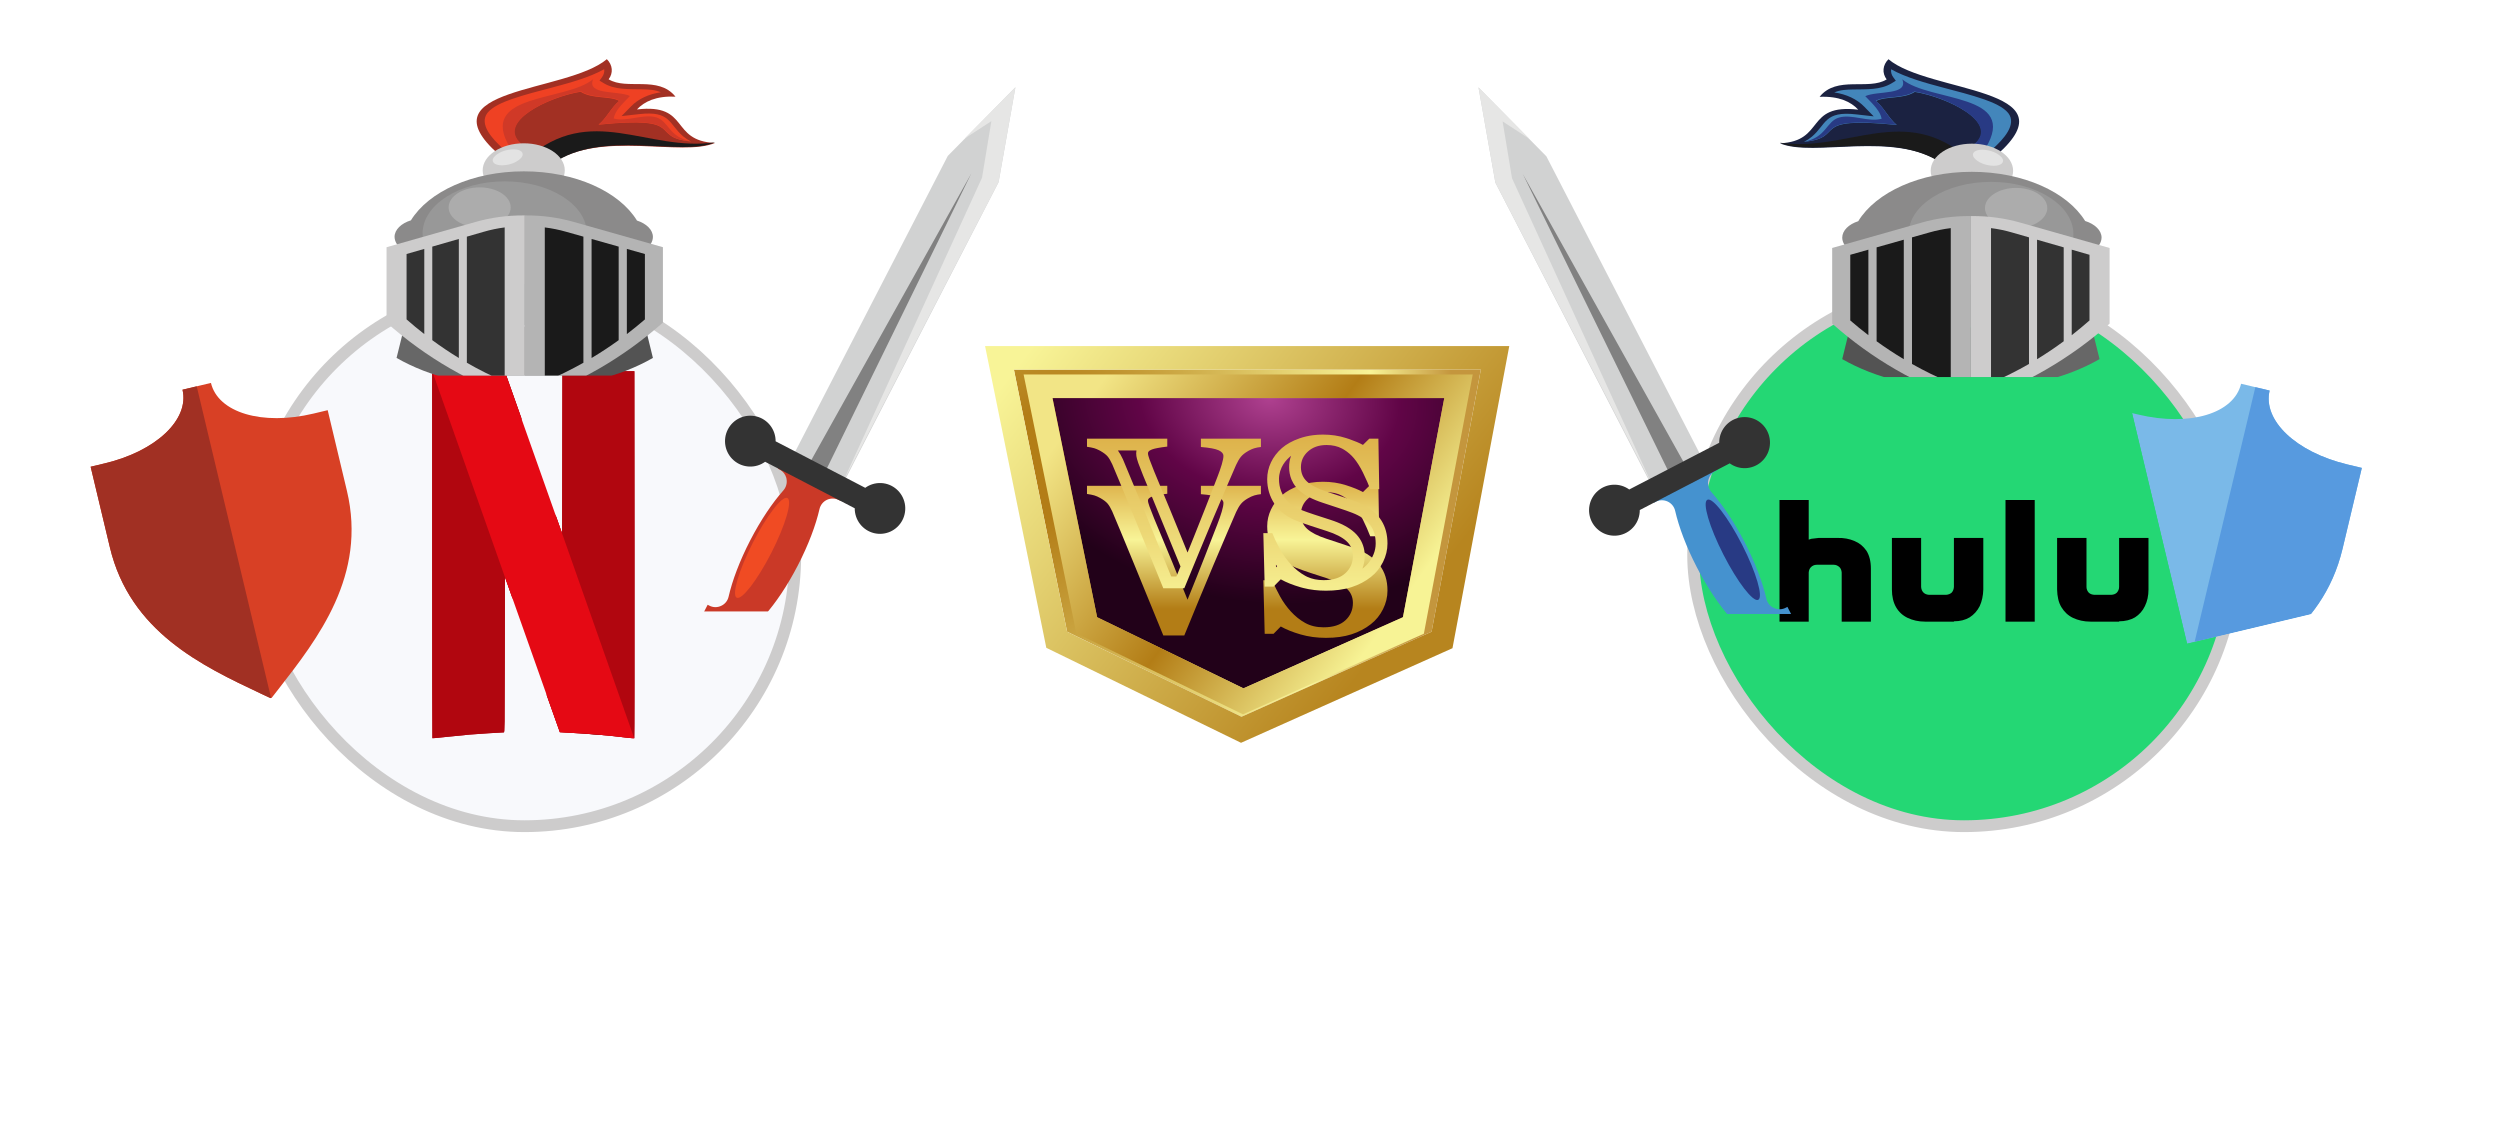 <svg width="212" height="97" viewBox="0 0 212 97" fill="none" xmlns="http://www.w3.org/2000/svg" xmlns:xlink="http://www.w3.org/1999/xlink">
	<desc>
			Created with Pixso.
	</desc>
	<defs>
		<clipPath id="clip108_5916">
			<rect id="nflx" rx="47" ry="47" width="45.934" height="45.934" transform="translate(21.502 24.128) rotate(-0)" fill="white" fill-opacity="0"/>
		</clipPath>
		<filter id="filter_108_5927_dd" x="3.686" y="28.472" width="30.129" height="34.757" filterUnits="userSpaceOnUse" color-interpolation-filters="sRGB">
			<feFlood flood-opacity="0" result="BackgroundImageFix"/>
			<feColorMatrix in="SourceAlpha" type="matrix" values="0 0 0 0 0 0 0 0 0 0 0 0 0 0 0 0 0 0 127 0" result="hardAlpha"/>
			<feOffset dx="0" dy="4"/>
			<feGaussianBlur stdDeviation="1.333"/>
			<feComposite in2="hardAlpha" operator="out" k2="-1" k3="1"/>
			<feColorMatrix type="matrix" values="0 0 0 0 0 0 0 0 0 0 0 0 0 0 0 0 0 0 0.25 0"/>
			<feBlend mode="normal" in2="BackgroundImageFix" result="effect_dropShadow_1"/>
			<feBlend mode="normal" in="SourceGraphic" in2="effect_dropShadow_1" result="shape"/>
		</filter>
		<filter id="filter_108_5928_dd" x="3.686" y="28.759" width="23.31" height="34.47" filterUnits="userSpaceOnUse" color-interpolation-filters="sRGB">
			<feFlood flood-opacity="0" result="BackgroundImageFix"/>
			<feColorMatrix in="SourceAlpha" type="matrix" values="0 0 0 0 0 0 0 0 0 0 0 0 0 0 0 0 0 0 127 0" result="hardAlpha"/>
			<feOffset dx="0" dy="4"/>
			<feGaussianBlur stdDeviation="1.333"/>
			<feComposite in2="hardAlpha" operator="out" k2="-1" k3="1"/>
			<feColorMatrix type="matrix" values="0 0 0 0 0 0 0 0 0 0 0 0 0 0 0 0 0 0 0.25 0"/>
			<feBlend mode="normal" in2="BackgroundImageFix" result="effect_dropShadow_1"/>
			<feBlend mode="normal" in="SourceGraphic" in2="effect_dropShadow_1" result="shape"/>
		</filter>
		<clipPath id="clip108_5926">
			<rect id="shield-antivirus-svgrepo-com 1" width="35.69" height="35.69" transform="matrix(-0.973 0.232 0.232 0.973 34.716 19.701)" fill="white" fill-opacity="0"/>
		</clipPath>
		<filter id="filter_108_5931_dd" x="22.779" y="-4.981" width="47.853" height="49.042" filterUnits="userSpaceOnUse" color-interpolation-filters="sRGB">
			<feFlood flood-opacity="0" result="BackgroundImageFix"/>
			<feColorMatrix in="SourceAlpha" type="matrix" values="0 0 0 0 0 0 0 0 0 0 0 0 0 0 0 0 0 0 127 0" result="hardAlpha"/>
			<feOffset dx="0" dy="4"/>
			<feGaussianBlur stdDeviation="3.333"/>
			<feComposite in2="hardAlpha" operator="out" k2="-1" k3="1"/>
			<feColorMatrix type="matrix" values="0 0 0 0 0 0 0 0 0 0 0 0 0 0 0 0 0 0 0.5 0"/>
			<feBlend mode="normal" in2="BackgroundImageFix" result="effect_dropShadow_1"/>
			<feBlend mode="normal" in="SourceGraphic" in2="effect_dropShadow_1" result="shape"/>
		</filter>
		<clipPath id="clip108_5929">
			<rect id="helmet_red" width="30.571" height="31.865" transform="translate(31.929 0)" fill="white" fill-opacity="0"/>
		</clipPath>
		<filter id="filter_108_5949_dd" x="49.443" y="-2.603" width="46.665" height="67.724" filterUnits="userSpaceOnUse" color-interpolation-filters="sRGB">
			<feFlood flood-opacity="0" result="BackgroundImageFix"/>
			<feColorMatrix in="SourceAlpha" type="matrix" values="0 0 0 0 0 0 0 0 0 0 0 0 0 0 0 0 0 0 127 0" result="hardAlpha"/>
			<feOffset dx="0" dy="4"/>
			<feGaussianBlur stdDeviation="3.333"/>
			<feComposite in2="hardAlpha" operator="out" k2="-1" k3="1"/>
			<feColorMatrix type="matrix" values="0 0 0 0 0 0 0 0 0 0 0 0 0 0 0 0 0 0 0.5 0"/>
			<feBlend mode="normal" in2="BackgroundImageFix" result="effect_dropShadow_1"/>
			<feBlend mode="normal" in="SourceGraphic" in2="effect_dropShadow_1" result="shape"/>
		</filter>
		<clipPath id="clip108_5947">
			<rect id="sword_red" width="28.884" height="51.868" transform="translate(59.613 0)" fill="white" fill-opacity="0"/>
		</clipPath>
		<filter id="filter_108_5956_dd" x="14.144" y="74.686" width="61.812" height="13.229" filterUnits="userSpaceOnUse" color-interpolation-filters="sRGB">
			<feFlood flood-opacity="0" result="BackgroundImageFix"/>
			<feColorMatrix in="SourceAlpha" type="matrix" values="0 0 0 0 0 0 0 0 0 0 0 0 0 0 0 0 0 0 127 0" result="hardAlpha"/>
			<feOffset dx="0" dy="2"/>
			<feGaussianBlur stdDeviation="0.667"/>
			<feComposite in2="hardAlpha" operator="out" k2="-1" k3="1"/>
			<feColorMatrix type="matrix" values="0 0 0 0 0 0 0 0 0 0 0 0 0 0 0 0 0 0 0.5 0"/>
			<feBlend mode="normal" in2="BackgroundImageFix" result="effect_dropShadow_1"/>
			<feBlend mode="normal" in="SourceGraphic" in2="effect_dropShadow_1" result="shape"/>
		</filter>
		<clipPath id="clip108_5958">
			<rect id="hulu" rx="47" ry="47" width="45.934" height="45.934" transform="translate(143.58 24.128)" fill="white" fill-opacity="0"/>
		</clipPath>
		<filter id="filter_108_5961_dd" x="174.072" y="28.543" width="30.213" height="34.859" filterUnits="userSpaceOnUse" color-interpolation-filters="sRGB">
			<feFlood flood-opacity="0" result="BackgroundImageFix"/>
			<feColorMatrix in="SourceAlpha" type="matrix" values="0 0 0 0 0 0 0 0 0 0 0 0 0 0 0 0 0 0 127 0" result="hardAlpha"/>
			<feOffset dx="-4" dy="4"/>
			<feGaussianBlur stdDeviation="1.333"/>
			<feComposite in2="hardAlpha" operator="out" k2="-1" k3="1"/>
			<feColorMatrix type="matrix" values="0 0 0 0 0 0 0 0 0 0 0 0 0 0 0 0 0 0 0.25 0"/>
			<feBlend mode="normal" in2="BackgroundImageFix" result="effect_dropShadow_1"/>
			<feBlend mode="normal" in="SourceGraphic" in2="effect_dropShadow_1" result="shape"/>
		</filter>
		<filter id="filter_108_5962_dd" x="180.917" y="28.832" width="23.368" height="34.57" filterUnits="userSpaceOnUse" color-interpolation-filters="sRGB">
			<feFlood flood-opacity="0" result="BackgroundImageFix"/>
			<feColorMatrix in="SourceAlpha" type="matrix" values="0 0 0 0 0 0 0 0 0 0 0 0 0 0 0 0 0 0 127 0" result="hardAlpha"/>
			<feOffset dx="-4" dy="4"/>
			<feGaussianBlur stdDeviation="1.333"/>
			<feComposite in2="hardAlpha" operator="out" k2="-1" k3="1"/>
			<feColorMatrix type="matrix" values="0 0 0 0 0 0 0 0 0 0 0 0 0 0 0 0 0 0 0.25 0"/>
			<feBlend mode="normal" in2="BackgroundImageFix" result="effect_dropShadow_1"/>
			<feBlend mode="normal" in="SourceGraphic" in2="effect_dropShadow_1" result="shape"/>
		</filter>
		<clipPath id="clip108_5960">
			<rect id="shield-antivirus-svgrepo-com 1" width="35.826" height="35.826" transform="translate(177.152 19.739) rotate(-13.417)" fill="white" fill-opacity="0"/>
		</clipPath>
		<filter id="filter_108_5965_dd" x="140.936" y="-4.977" width="47.959" height="49.153" filterUnits="userSpaceOnUse" color-interpolation-filters="sRGB">
			<feFlood flood-opacity="0" result="BackgroundImageFix"/>
			<feColorMatrix in="SourceAlpha" type="matrix" values="0 0 0 0 0 0 0 0 0 0 0 0 0 0 0 0 0 0 127 0" result="hardAlpha"/>
			<feOffset dx="0" dy="4"/>
			<feGaussianBlur stdDeviation="3.333"/>
			<feComposite in2="hardAlpha" operator="out" k2="-1" k3="1"/>
			<feColorMatrix type="matrix" values="0 0 0 0 0 0 0 0 0 0 0 0 0 0 0 0 0 0 0.5 0"/>
			<feBlend mode="normal" in2="BackgroundImageFix" result="effect_dropShadow_1"/>
			<feBlend mode="normal" in="SourceGraphic" in2="effect_dropShadow_1" result="shape"/>
		</filter>
		<clipPath id="clip108_5963">
			<rect id="helmet_red" width="30.687" height="31.986" transform="matrix(-1 0 0 1 179.748 0)" fill="white" fill-opacity="0"/>
		</clipPath>
		<filter id="filter_108_5983_dd" x="115.375" y="-2.59" width="46.766" height="67.906" filterUnits="userSpaceOnUse" color-interpolation-filters="sRGB">
			<feFlood flood-opacity="0" result="BackgroundImageFix"/>
			<feColorMatrix in="SourceAlpha" type="matrix" values="0 0 0 0 0 0 0 0 0 0 0 0 0 0 0 0 0 0 127 0" result="hardAlpha"/>
			<feOffset dx="0" dy="4"/>
			<feGaussianBlur stdDeviation="3.333"/>
			<feComposite in2="hardAlpha" operator="out" k2="-1" k3="1"/>
			<feColorMatrix type="matrix" values="0 0 0 0 0 0 0 0 0 0 0 0 0 0 0 0 0 0 0.5 0"/>
			<feBlend mode="normal" in2="BackgroundImageFix" result="effect_dropShadow_1"/>
			<feBlend mode="normal" in="SourceGraphic" in2="effect_dropShadow_1" result="shape"/>
		</filter>
		<clipPath id="clip108_5981">
			<rect id="sword_red" width="28.994" height="52.066" transform="matrix(-1 0 0 1 151.971 0)" fill="white" fill-opacity="0"/>
		</clipPath>
		<filter id="filter_108_5990_dd" x="155.104" y="74.698" width="28.02" height="13.228" filterUnits="userSpaceOnUse" color-interpolation-filters="sRGB">
			<feFlood flood-opacity="0" result="BackgroundImageFix"/>
			<feColorMatrix in="SourceAlpha" type="matrix" values="0 0 0 0 0 0 0 0 0 0 0 0 0 0 0 0 0 0 127 0" result="hardAlpha"/>
			<feOffset dx="0" dy="2"/>
			<feGaussianBlur stdDeviation="0.667"/>
			<feComposite in2="hardAlpha" operator="out" k2="-1" k3="1"/>
			<feColorMatrix type="matrix" values="0 0 0 0 0 0 0 0 0 0 0 0 0 0 0 0 0 0 0.5 0"/>
			<feBlend mode="normal" in2="BackgroundImageFix" result="effect_dropShadow_1"/>
			<feBlend mode="normal" in="SourceGraphic" in2="effect_dropShadow_1" result="shape"/>
		</filter>
		<filter id="filter_108_5992_dd" x="58.533" y="4.344" width="94.453" height="83.646" filterUnits="userSpaceOnUse" color-interpolation-filters="sRGB">
			<feFlood flood-opacity="0" result="BackgroundImageFix"/>
			<feColorMatrix in="SourceAlpha" type="matrix" values="0 0 0 0 0 0 0 0 0 0 0 0 0 0 0 0 0 0 127 0" result="hardAlpha"/>
			<feOffset dx="0" dy="0"/>
			<feGaussianBlur stdDeviation="8.333"/>
			<feComposite in2="hardAlpha" operator="out" k2="-1" k3="1"/>
			<feColorMatrix type="matrix" values="0 0 0 0 0.98 0 0 0 0 0.792 0 0 0 0 0.349 0 0 0 1 0"/>
			<feBlend mode="normal" in2="BackgroundImageFix" result="effect_dropShadow_1"/>
			<feBlend mode="normal" in="SourceGraphic" in2="effect_dropShadow_1" result="shape"/>
		</filter>
		<filter id="filter_108_5994_dd" x="90.177" y="36.853" width="29.481" height="19.237" filterUnits="userSpaceOnUse" color-interpolation-filters="sRGB">
			<feFlood flood-opacity="0" result="BackgroundImageFix"/>
			<feColorMatrix in="SourceAlpha" type="matrix" values="0 0 0 0 0 0 0 0 0 0 0 0 0 0 0 0 0 0 127 0" result="hardAlpha"/>
			<feOffset dx="0" dy="4"/>
			<feGaussianBlur stdDeviation="0.667"/>
			<feComposite in2="hardAlpha" operator="out" k2="-1" k3="1"/>
			<feColorMatrix type="matrix" values="0 0 0 0 0 0 0 0 0 0 0 0 0 0 0 0 0 0 0.5 0"/>
			<feBlend mode="normal" in2="BackgroundImageFix" result="effect_dropShadow_1"/>
			<feBlend mode="normal" in="SourceGraphic" in2="effect_dropShadow_1" result="shape"/>
		</filter>
		<radialGradient id="paint_radial_108_5924_0" cx="0" cy="0" r="1" gradientUnits="userSpaceOnUse" gradientTransform="translate(44.939 46.846) rotate(-19.1) scale(1.131 41.422)">
			<stop stop-color="#000000"/>
			<stop offset="1" stop-color="#000000" stop-opacity="0"/>
		</radialGradient>
		<radialGradient id="paint_radial_108_5992_0" cx="0" cy="0" r="1" gradientUnits="userSpaceOnUse" gradientTransform="translate(88.218 39.435) rotate(9.603) scale(34.571 46.504)">
			<stop offset="0.102" stop-color="#B37D16"/>
			<stop offset="0.807" stop-color="#F8F497"/>
			<stop offset="1" stop-color="#C4963D"/>
		</radialGradient>
		<linearGradient id="paint_linear_108_5992_1" x1="85.979" y1="31.344" x2="116.795" y2="55.273" gradientUnits="userSpaceOnUse">
			<stop stop-color="#F8F497"/>
			<stop offset="1" stop-color="#B7851F"/>
		</linearGradient>
		<radialGradient id="paint_radial_108_5993_0" cx="0" cy="0" r="1" gradientUnits="userSpaceOnUse" gradientTransform="translate(107.671 33.754) rotate(95.682) scale(17.387 23.469)">
			<stop stop-color="#AF4190"/>
			<stop offset="0.472" stop-color="#610547"/>
			<stop offset="1" stop-color="#220119"/>
		</radialGradient>
		<linearGradient id="paint_linear_108_5993_1" x1="92.435" y1="33.754" x2="118.086" y2="52.605" gradientUnits="userSpaceOnUse">
			<stop stop-color="#F2E586"/>
			<stop offset="0.547" stop-color="#B37D16"/>
			<stop offset="0.991" stop-color="#F7F395"/>
		</linearGradient>
		<linearGradient id="paint_linear_108_5994_0" x1="92.177" y1="51.744" x2="92.177" y2="36.853" gradientUnits="userSpaceOnUse">
			<stop offset="0.276" stop-color="#B37D16"/>
			<stop offset="0.67" stop-color="#F8F497"/>
			<stop offset="1" stop-color="#DDB149"/>
		</linearGradient>
		<linearGradient id="paint_linear_108_5994_1" x1="104.917" y1="36.853" x2="104.917" y2="51.314" gradientUnits="userSpaceOnUse">
			<stop stop-color="#DDB149"/>
			<stop offset="1" stop-color="#F8F497"/>
		</linearGradient>
	</defs>
	<rect id="nflx"  rx="47" ry="47" width="45.934" height="45.934" transform="translate(21.502 24.128) rotate(-0)" fill="#F8F9FC" fill-opacity="1"/>
	<g clip-path="url(#clip108_5916)">
		<path id="path4155" d="M47.691 31.475L47.678 38.359L47.666 45.243L47.101 43.645L47.101 43.641L46.367 58.967C47.088 60.999 47.474 62.085 47.478 62.09C47.482 62.094 47.892 62.118 48.388 62.143C49.887 62.217 51.748 62.376 53.161 62.553C53.489 62.593 53.768 62.614 53.788 62.598C53.809 62.581 53.813 55.574 53.809 47.022L53.796 31.475L47.691 31.475Z" fill="#B1060F" fill-opacity="1" fill-rule="nonzero"/>
		<path id="path4157" d="M36.648 31.454L36.648 47.018C36.648 55.578 36.656 62.59 36.668 62.602C36.68 62.614 37.209 62.561 37.848 62.491C38.487 62.422 39.368 62.331 39.807 62.294C40.479 62.237 42.495 62.11 42.725 62.106C42.794 62.106 42.798 61.758 42.806 55.513L42.819 48.919L43.306 50.296C43.38 50.509 43.405 50.575 43.478 50.784L44.212 35.462C44.056 35.024 44.138 35.253 43.962 34.753C43.364 33.061 42.856 31.631 42.835 31.565L42.794 31.45L36.648 31.45L36.648 31.454Z" fill="#B1060F" fill-opacity="1" fill-rule="nonzero"/>
		<path id="path5715" d="M47.691 31.475L47.678 38.359L47.666 45.243L47.101 43.645L47.101 43.641L46.367 58.967C47.088 60.999 47.474 62.085 47.478 62.09C47.482 62.094 47.892 62.118 48.388 62.143C49.887 62.217 51.748 62.376 53.161 62.553C53.489 62.593 53.768 62.614 53.788 62.598C53.809 62.581 53.813 55.574 53.809 47.022L53.796 31.475L47.691 31.475Z" fill="#B1060F" fill-opacity="1" fill-rule="nonzero"/>
		<path id="path5717" d="M36.648 31.454L36.648 47.018C36.648 55.578 36.656 62.59 36.668 62.602C36.68 62.614 37.209 62.561 37.848 62.491C38.487 62.422 39.368 62.331 39.807 62.294C40.479 62.237 42.495 62.11 42.725 62.106C42.794 62.106 42.798 61.758 42.806 55.513L42.819 48.919L43.306 50.296C43.38 50.509 43.405 50.575 43.478 50.784L44.212 35.462C44.056 35.024 44.138 35.253 43.962 34.753C43.364 33.061 42.856 31.631 42.835 31.565L42.794 31.45L36.648 31.45L36.648 31.454Z" fill="#B1060F" fill-opacity="1" fill-rule="nonzero"/>
		<path id="path5719" d="M36.648 31.454L36.648 40.191L42.802 56.517C42.802 56.144 42.802 55.939 42.806 55.513L42.819 48.919L43.306 50.296C46.011 57.967 47.466 62.081 47.474 62.09C47.478 62.094 47.888 62.118 48.383 62.143C49.883 62.217 51.744 62.376 53.157 62.553C53.485 62.593 53.764 62.614 53.784 62.598C53.797 62.585 53.805 59.151 53.805 54.304L47.683 36.691L47.679 38.359L47.666 45.243L47.101 43.645C46.548 42.084 46.179 41.039 43.954 34.753C43.355 33.061 42.847 31.631 42.827 31.565L42.786 31.45L36.648 31.45L36.648 31.454Z" fill="url(#paint_radial_108_5924_0)" fill-opacity="1" fill-rule="nonzero"/>
		<path id="path5721" d="M36.648 31.454L42.815 48.931L42.815 48.923L43.302 50.3C46.011 57.967 47.466 62.081 47.474 62.09C47.478 62.094 47.888 62.118 48.383 62.143C49.883 62.217 51.744 62.376 53.157 62.553C53.481 62.593 53.764 62.614 53.78 62.598L47.666 45.239L47.666 45.243L47.101 43.645C46.548 42.084 46.179 41.039 43.954 34.753C43.355 33.061 42.847 31.631 42.827 31.565L42.786 31.45L39.717 31.45L36.648 31.454Z" fill="#E50914" fill-opacity="1" fill-rule="nonzero"/>
	</g>
	<rect id="nflx" rx="47" ry="47" width="45.934" height="45.934" transform="translate(21.502 24.128) rotate(-0)" stroke="#CDCCCC" stroke-opacity="1" stroke-width="1"/>
	<rect id="shield-antivirus-svgrepo-com 1" width="35.69" height="35.69" transform="matrix(-0.973 0.232 0.232 0.973 34.716 19.701)" fill="#FFFFFF" fill-opacity="0"/>
	<g clip-path="url(#clip108_5926)">
		<g filter="url(#filter_108_5927_dd)">
			<path id="Vector" d="M22.995 55.229L23.606 54.447C26.959 50.145 31.129 44.792 29.418 37.619L27.788 30.784L26.582 31.072C22.227 32.111 18.49 30.993 17.888 28.472L15.476 29.047C16.077 31.568 13.247 34.253 8.893 35.291L7.686 35.579L9.317 42.414C11.028 49.587 17.166 52.481 22.098 54.806L22.995 55.229Z" fill="#D84025" fill-opacity="1" fill-rule="nonzero"/>
		</g>
		<g filter="url(#filter_108_5928_dd)">
			<path id="Vector" d="M8.892 35.291C13.247 34.253 16.077 31.568 15.476 29.047L16.682 28.759L22.996 55.227L22.995 55.229L22.097 54.806C17.166 52.48 11.028 49.587 9.317 42.414L7.686 35.579L8.892 35.291Z" fill="#A13023" fill-opacity="1" fill-rule="nonzero"/>
		</g>
	</g>
	<rect id="helmet_red" width="30.571" height="31.865" transform="translate(31.929 0)" fill="#FFFFFF" fill-opacity="0"/>
	<g clip-path="url(#clip108_5929)">
		<g filter="url(#filter_108_5931_dd)">
			<path id="Vector" d="M54.444 22.588C54.753 23.844 55.06 25.099 55.367 26.352C52.543 27.968 48.977 28.871 44.498 28.872L44.498 23.689L54.444 22.588Z" fill="#535353" fill-opacity="1" fill-rule="evenodd"/>
			<path id="Vector" d="M34.56 22.588C34.246 23.844 33.936 25.099 33.628 26.352C36.458 27.968 40.016 28.871 44.498 28.872L44.498 23.689L34.56 22.588Z" fill="#676767" fill-opacity="1" fill-rule="evenodd"/>
			<path id="Vector" d="M42.274 9.076C35.822 3.37 48.023 3.91 51.461 1.019C51.704 1.26 51.848 1.551 51.875 1.854C51.902 2.157 51.812 2.459 51.614 2.723C53.141 3.672 55.824 2.378 57.279 4.195C55.63 4.124 54.627 4.618 54.014 5.28C58.536 4.756 56.767 7.943 60.632 8.123C57.753 9.342 50.99 7.001 46.809 9.851C44.921 9.798 44.162 9.133 42.274 9.076Z" fill="#A23023" fill-opacity="1" fill-rule="evenodd"/>
			<path id="Vector" d="M60.63 8.07C57.78 9.33 51.066 6.93 46.916 9.851C46.143 9.818 45.383 9.684 44.667 9.455C50.096 4.661 54.913 8.917 60.632 8.07L60.63 8.07Z" fill="#1A1A1A" fill-opacity="1" fill-rule="evenodd"/>
			<path id="Vector" d="M42.651 8.591C43.396 8.649 44.127 8.783 44.823 8.989L44.872 9.001C44.629 8.73 44.39 8.458 44.155 8.187C42.02 6.37 46.514 4.221 49.239 3.781C50.221 4.415 51.733 4.115 52.508 4.56C51.84 5.1 51.426 6.033 50.756 6.573C58.407 5.798 54.922 7.641 58.594 7.998C58.347 7.873 58.122 7.725 57.926 7.557C56.696 6.512 56.879 5.371 54.198 5.677L52.706 5.846C52.97 5.573 53.236 5.301 53.504 5.03C54.108 4.399 55.017 3.968 56.041 3.826C55.801 3.722 55.536 3.652 55.262 3.621C55 3.591 54.736 3.575 54.471 3.573C53.278 3.552 52.141 3.622 51.192 3.052L50.84 2.837C50.909 2.742 50.981 2.649 51.044 2.556C51.203 2.347 51.27 2.107 51.235 1.868C50.006 2.562 48.305 3.029 46.848 3.416C45.694 3.721 44.483 4.026 43.389 4.406C42.616 4.677 41.749 5.054 41.339 5.57C40.596 6.531 41.745 7.78 42.651 8.591Z" fill="#EF4123" fill-opacity="1" fill-rule="evenodd"/>
			<path id="Vector" d="M43.726 8.717C44.114 8.793 44.496 8.884 44.872 8.989L44.921 9.001C44.678 8.728 44.44 8.455 44.206 8.182C42.078 6.354 46.556 4.191 49.272 3.747C50.25 4.386 51.757 4.083 52.529 4.532C51.864 5.075 51.451 6.014 50.783 6.558C58.408 5.778 54.935 7.632 58.594 7.991C56.689 7.618 56.724 6.271 55.641 5.947C54.559 5.623 53.13 6.369 52.039 6.045C52.154 5.42 52.67 4.912 53.422 4.137C52.378 3.663 49.746 4.087 50.293 2.717C47.951 4.659 40.406 3.855 43.269 8.55L43.726 8.717Z" fill="#D03927" fill-opacity="1" fill-rule="evenodd"/>
			<path id="Vector" d="M47.894 10.445C47.894 11.711 46.335 12.738 44.413 12.738C42.49 12.738 40.931 11.711 40.931 10.445C40.931 9.179 42.49 8.152 44.413 8.152C46.335 8.152 47.894 9.179 47.894 10.445Z" fill="#CDCCCC" fill-opacity="1" fill-rule="evenodd"/>
			<path id="Vector" d="M44.428 10.53C48.793 10.53 52.523 12.261 54.014 14.702C54.816 14.959 55.367 15.489 55.367 16.095C55.363 16.297 55.302 16.496 55.188 16.679C55.075 16.861 54.911 17.024 54.707 17.157C54.633 20.727 50.059 23.607 44.428 23.607C38.796 23.607 34.239 20.733 34.153 17.172C33.94 17.039 33.768 16.874 33.648 16.687C33.528 16.5 33.463 16.296 33.458 16.089C33.458 15.477 34.028 14.936 34.847 14.683C36.346 12.248 40.069 10.53 44.428 10.53Z" fill="#8B8A8A" fill-opacity="1" fill-rule="evenodd"/>
			<path id="Vector" d="M42.799 20.211C46.637 20.211 49.763 18.231 49.763 15.795C49.763 13.359 46.631 11.379 42.799 11.379C38.967 11.379 35.836 13.359 35.836 15.795C35.836 18.231 38.959 20.211 42.799 20.211Z" fill="#989898" fill-opacity="1" fill-rule="evenodd"/>
			<path id="Vector" d="M40.676 15.285C42.127 15.285 43.308 14.522 43.308 13.587C43.308 12.652 42.127 11.889 40.676 11.889C39.225 11.889 38.044 12.651 38.044 13.587C38.044 14.523 39.237 15.285 40.676 15.285Z" fill="#ACACAC" fill-opacity="1" fill-rule="evenodd"/>
			<path id="Vector" d="M44.498 14.267L44.398 14.267C43.01 14.261 41.631 14.449 40.331 14.82L32.779 16.965L32.779 23.355C36.083 26.279 39.937 28.57 44.498 30.061L44.498 14.267Z" fill="#CDCCCC" fill-opacity="1" fill-rule="evenodd"/>
			<path id="Vector" d="M42.799 15.285C42.197 15.362 41.607 15.484 41.036 15.651L39.589 16.068L39.589 26.762C40.61 27.351 41.682 27.886 42.797 28.363L42.797 15.285L42.799 15.285ZM38.909 16.264L36.657 16.913L36.657 24.846C37.369 25.37 38.119 25.877 38.909 26.359L38.909 16.264ZM35.979 17.107L34.477 17.539L34.477 23.086C34.958 23.51 35.459 23.924 35.979 24.331L35.979 17.107Z" fill="#333333" fill-opacity="1" fill-rule="evenodd"/>
			<path id="Vector" d="M44.498 14.267L44.597 14.267C45.982 14.262 47.357 14.45 48.654 14.82L56.216 16.963L56.216 23.353C52.91 26.279 49.057 28.57 44.498 30.061L44.498 14.267Z" fill="#B4B4B4" fill-opacity="1" fill-rule="evenodd"/>
			<path id="Vector" d="M46.196 15.285C46.81 15.362 47.413 15.484 47.995 15.651L49.473 16.068L49.473 26.762C48.429 27.351 47.335 27.886 46.198 28.363L46.198 15.285L46.196 15.285ZM50.166 16.264L52.463 16.913L52.463 24.846C51.738 25.37 50.973 25.877 50.166 26.359L50.166 16.264ZM53.157 17.107L54.688 17.539L54.688 23.086C54.198 23.51 53.688 23.924 53.157 24.331L53.157 17.107Z" fill="#1A1A1A" fill-opacity="1" fill-rule="evenodd"/>
			<path id="Vector" d="M43.534 8.662C44.186 8.662 44.498 8.967 44.233 9.341C44.065 9.541 43.824 9.709 43.533 9.828C43.242 9.946 42.911 10.013 42.572 10.02C41.922 10.02 41.609 9.717 41.874 9.341C42.043 9.141 42.283 8.974 42.574 8.855C42.864 8.736 43.195 8.67 43.534 8.662Z" fill="#E3E3E3" fill-opacity="1" fill-rule="evenodd"/>
		</g>
	</g>
	<rect id="sword_red" width="28.884" height="51.868" transform="translate(59.613 0)" fill="#FFFFFF" fill-opacity="0"/>
	<g clip-path="url(#clip108_5947)">
		<g filter="url(#filter_108_5949_dd)">
			<path id="Vector" d="M60.009 47.284L60.145 47.354C60.299 47.437 60.471 47.482 60.646 47.486C60.821 47.489 60.994 47.452 61.152 47.376C61.312 47.305 61.452 47.197 61.562 47.061C61.673 46.925 61.749 46.765 61.786 46.594C62.099 45.228 62.724 43.559 63.614 41.834C64.503 40.11 65.502 38.635 66.428 37.589C66.544 37.458 66.628 37.303 66.675 37.135C66.722 36.967 66.73 36.791 66.698 36.619C66.666 36.448 66.596 36.286 66.492 36.146C66.388 36.006 66.253 35.892 66.098 35.811L65.96 35.741L66.526 34.647L69.184 36.016L71.841 37.384L71.275 38.478L71.139 38.408C70.984 38.326 70.811 38.282 70.636 38.278C70.46 38.274 70.286 38.31 70.126 38.384C69.967 38.458 69.827 38.568 69.717 38.705C69.607 38.842 69.53 39.002 69.492 39.174C69.179 40.538 68.554 42.209 67.664 43.932C66.775 45.655 65.776 47.132 64.85 48.178C64.734 48.308 64.65 48.463 64.603 48.632C64.556 48.8 64.548 48.976 64.58 49.148C64.612 49.319 64.683 49.481 64.787 49.622C64.891 49.762 65.025 49.876 65.18 49.956L65.318 50.027L64.752 51.121L62.094 49.753L59.443 48.379L60.009 47.284Z" fill="#CA3927" fill-opacity="1" fill-rule="evenodd"/>
			<path id="Vector" d="M66.774 38.234C67.212 38.463 66.603 40.541 65.412 42.874C64.221 45.206 62.9 46.913 62.469 46.685C62.039 46.456 62.64 44.377 63.831 42.045C65.022 39.713 66.335 38.005 66.774 38.234Z" fill="#F04B23" fill-opacity="1" fill-rule="evenodd"/>
			<path id="Vector" d="M86.108 3.397L84.683 11.445L71.397 37.194L67.086 34.97L80.373 9.221L86.108 3.397Z" fill="#D1D2D2" fill-opacity="1" fill-rule="evenodd"/>
			<path id="Vector" d="M81.808 7.744L84.07 6.271L83.275 11.073L71.332 37.194L84.677 11.445L86.108 3.397L81.808 7.744Z" fill="#E6E6E5" fill-opacity="1" fill-rule="evenodd"/>
			<path id="Vector" d="M82.371 10.7L76.093 23.522L69.814 36.345L69.128 35.996L68.445 35.648L75.408 23.174L82.371 10.7Z" fill="#818181" fill-opacity="1" fill-rule="evenodd"/>
			<path id="Vector" d="M65.773 33.423L73.372 37.367C73.763 37.084 74.237 36.942 74.718 36.963C75.199 36.984 75.659 37.168 76.023 37.484C76.388 37.8 76.636 38.231 76.728 38.706C76.819 39.182 76.749 39.674 76.528 40.104C76.307 40.535 75.948 40.877 75.51 41.078C75.072 41.278 74.579 41.324 74.112 41.208C73.644 41.092 73.229 40.821 72.933 40.439C72.638 40.057 72.478 39.586 72.481 39.102L64.882 35.159C64.49 35.442 64.016 35.585 63.534 35.564C63.052 35.543 62.591 35.359 62.226 35.042C61.861 34.726 61.612 34.295 61.52 33.819C61.429 33.342 61.499 32.849 61.721 32.418C61.942 31.987 62.301 31.644 62.74 31.443C63.179 31.243 63.673 31.197 64.141 31.313C64.609 31.429 65.025 31.701 65.321 32.084C65.617 32.466 65.776 32.938 65.773 33.423Z" fill="#333333" fill-opacity="1" fill-rule="evenodd"/>
		</g>
	</g>
	<g filter="url(#filter_108_5956_dd)">
		<path id="Netflix Inc." d="M22.372 75.058L23.272 75.058L23.272 83.806L22.276 83.806L17.056 76.366L17.056 83.806L16.144 83.806L16.144 75.058L17.212 75.058L22.372 82.414L22.372 75.058ZM30.746 81.094L25.922 81.094C25.954 81.678 26.174 82.162 26.582 82.546C26.982 82.938 27.474 83.134 28.058 83.134C28.514 83.134 28.902 83.026 29.222 82.81C29.542 82.586 29.77 82.27 29.906 81.862L30.674 82.102C30.506 82.662 30.182 83.106 29.702 83.434C29.206 83.754 28.662 83.914 28.07 83.914C27.51 83.914 26.994 83.774 26.522 83.494C26.05 83.214 25.69 82.838 25.442 82.366C25.178 81.902 25.046 81.386 25.046 80.818C25.046 80.274 25.17 79.77 25.418 79.306C25.65 78.834 25.998 78.454 26.462 78.166C26.91 77.878 27.406 77.734 27.95 77.734C28.55 77.734 29.062 77.87 29.486 78.142C29.918 78.406 30.238 78.77 30.446 79.234C30.654 79.674 30.758 80.198 30.758 80.806C30.758 80.91 30.754 81.006 30.746 81.094ZM25.934 80.35L29.882 80.35C29.826 79.806 29.626 79.358 29.282 79.006C28.946 78.67 28.502 78.502 27.95 78.502C27.446 78.502 27.002 78.682 26.618 79.042C26.234 79.418 26.006 79.854 25.934 80.35ZM34.117 83.854C32.989 83.854 32.425 83.322 32.425 82.258L32.425 78.61L31.321 78.61L31.321 77.842L32.425 77.842L32.425 76.126L33.289 76.126L33.289 77.842L34.801 77.842L34.801 78.61L33.289 78.61L33.289 82.246C33.289 82.806 33.613 83.086 34.261 83.086C34.413 83.086 34.593 83.07 34.801 83.038L34.801 83.758C34.593 83.822 34.365 83.854 34.117 83.854ZM36.715 78.598L35.563 78.598L35.563 77.842L36.715 77.842L36.715 76.738C36.715 76.082 36.879 75.57 37.207 75.202C37.543 74.858 37.987 74.686 38.539 74.686C38.771 74.686 38.987 74.722 39.187 74.794L39.187 75.526C39.043 75.478 38.839 75.454 38.575 75.454C38.327 75.454 38.107 75.534 37.915 75.694C37.691 75.894 37.579 76.234 37.579 76.714L37.579 77.842L40.327 77.842L40.327 74.698L41.203 74.698L41.203 83.806L40.327 83.806L40.327 78.598L37.579 78.598L37.579 83.806L36.715 83.806L36.715 78.598ZM43.15 76.174C43.022 76.03 42.958 75.874 42.958 75.706C42.958 75.538 43.022 75.382 43.15 75.238C43.278 75.11 43.434 75.046 43.617 75.046C43.794 75.046 43.946 75.11 44.074 75.238C44.202 75.366 44.266 75.522 44.266 75.706C44.266 75.89 44.202 76.046 44.074 76.174C43.946 76.302 43.794 76.366 43.617 76.366C43.434 76.366 43.278 76.302 43.15 76.174ZM43.173 83.806L43.173 77.842L44.05 77.842L44.05 83.806L43.173 83.806ZM49.957 83.806L48.109 81.382L46.261 83.806L45.241 83.806L47.605 80.77L45.337 77.842L46.357 77.842L48.121 80.158L49.885 77.842L50.893 77.842L48.637 80.758L50.989 83.806L49.957 83.806ZM55.519 83.806L55.519 75.058L56.443 75.058L56.443 83.806L55.519 83.806ZM63.814 83.806L62.938 83.806L62.938 80.338C62.938 79.786 62.798 79.346 62.518 79.018C62.238 78.69 61.83 78.526 61.294 78.526C60.774 78.526 60.346 78.706 60.01 79.066C59.682 79.434 59.518 79.882 59.518 80.41L59.518 83.806L58.642 83.806L58.642 77.842L59.494 77.842L59.494 78.934C59.974 78.134 60.662 77.734 61.558 77.734C62.262 77.734 62.818 77.95 63.226 78.382C63.618 78.838 63.814 79.418 63.814 80.122L63.814 83.806ZM66.165 80.794C66.165 81.69 66.501 82.358 67.173 82.798C67.501 83.022 67.885 83.134 68.325 83.134C68.805 83.134 69.213 83.01 69.549 82.762C69.669 82.674 69.793 82.554 69.921 82.402C70.097 82.17 70.229 81.938 70.317 81.706L71.121 81.97C70.985 82.45 70.681 82.882 70.209 83.266C69.697 83.698 69.065 83.914 68.313 83.914C67.457 83.93 66.733 83.642 66.141 83.05C65.557 82.458 65.269 81.722 65.277 80.842C65.277 80.266 65.417 79.734 65.697 79.246C65.977 78.766 66.349 78.394 66.813 78.13C67.277 77.866 67.789 77.734 68.349 77.734C69.021 77.734 69.613 77.918 70.125 78.286C70.645 78.678 70.965 79.13 71.085 79.642L70.293 79.906C70.205 79.586 69.989 79.274 69.645 78.97C69.309 78.666 68.869 78.514 68.325 78.514C67.701 78.514 67.185 78.734 66.777 79.174C66.369 79.622 66.165 80.162 66.165 80.794ZM72.588 83.674C72.428 83.498 72.348 83.306 72.348 83.098C72.348 82.882 72.428 82.694 72.588 82.534C72.74 82.382 72.928 82.306 73.152 82.306C73.376 82.306 73.564 82.382 73.716 82.534C73.876 82.694 73.956 82.882 73.956 83.098C73.956 83.306 73.876 83.498 73.716 83.674C73.564 83.826 73.376 83.902 73.152 83.902C72.928 83.902 72.74 83.826 72.588 83.674Z" fill="#FFFFFF" fill-opacity="1" fill-rule="evenodd"/>
	</g>
	<rect id="hulu" rx="47" ry="47" width="45.934" height="45.934" transform="translate(143.58 24.128)" fill="#24D774" fill-opacity="1"/>
	<g clip-path="url(#clip108_5958)">
		<path id="Vector" d="M182.191 45.617L179.7 45.617L179.7 49.775C179.7 49.962 179.627 50.122 179.512 50.253C179.396 50.369 179.236 50.427 179.049 50.441L177.6 50.441C177.397 50.426 177.238 50.368 177.122 50.253C177.006 50.123 176.934 49.963 176.934 49.775L176.934 45.617L174.442 45.617L174.442 49.992C174.457 50.572 174.558 51.078 174.804 51.483C175.05 51.889 175.369 52.194 175.789 52.396C176.224 52.599 176.716 52.715 177.281 52.715L179.7 52.715L179.7 52.687C180.222 52.687 180.671 52.57 181.048 52.353C181.409 52.121 181.699 51.803 181.888 51.397C182.09 50.991 182.192 50.513 182.192 49.992L182.191 45.617ZM157.261 45.878C156.827 45.69 156.349 45.603 155.827 45.617L154.219 45.617L153.597 45.69C153.452 45.733 153.379 45.762 153.379 45.762L153.379 42.402L150.902 42.402L150.902 52.716L153.379 52.716L153.379 48.544C153.394 48.37 153.452 48.196 153.582 48.08C153.713 47.964 153.857 47.892 154.06 47.892L155.509 47.892C155.683 47.892 155.842 47.965 155.972 48.08C156.103 48.196 156.16 48.37 156.175 48.544L156.175 52.716L158.652 52.716L158.652 48.225C158.652 47.602 158.522 47.095 158.275 46.704C158.015 46.327 157.682 46.052 157.261 45.878ZM165.692 49.775C165.678 49.963 165.62 50.122 165.504 50.253C165.374 50.369 165.214 50.427 165.026 50.441L163.577 50.441C163.389 50.426 163.23 50.368 163.114 50.253C162.983 50.123 162.926 49.963 162.911 49.775L162.911 45.617L160.434 45.617L160.434 49.992C160.434 50.572 160.55 51.078 160.781 51.483C161.013 51.889 161.346 52.194 161.767 52.396C162.201 52.599 162.679 52.715 163.259 52.715L165.692 52.715L165.692 52.687C166.214 52.687 166.663 52.57 167.025 52.353C167.387 52.121 167.677 51.803 167.88 51.397C168.068 50.991 168.169 50.513 168.184 49.992L168.184 45.617L165.692 45.617L165.692 49.775ZM170.067 52.716L172.544 52.716L172.544 42.402L170.067 42.402L170.067 52.716Z" fill="#000000" fill-opacity="1" fill-rule="nonzero"/>
	</g>
	<rect id="hulu" rx="47" ry="47" width="45.934" height="45.934" transform="translate(143.58 24.128)" stroke="#CDCCCC" stroke-opacity="1" stroke-width="1"/>
	<rect id="shield-antivirus-svgrepo-com 1" width="35.826" height="35.826" transform="translate(177.152 19.739) rotate(-13.417)" fill="#FFFFFF" fill-opacity="0"/>
	<g clip-path="url(#clip108_5960)">
		<g filter="url(#filter_108_5961_dd)">
			<path id="Vector" d="M188.918 55.402L188.304 54.617C184.939 50.298 180.752 44.925 182.47 37.725L184.107 30.864L185.317 31.153C189.688 32.196 193.44 31.074 194.044 28.543L196.465 29.12C195.862 31.651 198.703 34.346 203.074 35.389L204.284 35.678L202.648 42.538C200.93 49.738 194.769 52.643 189.819 54.977L188.918 55.402Z" fill="#7AB9E8" fill-opacity="1" fill-rule="nonzero"/>
		</g>
		<g filter="url(#filter_108_5962_dd)">
			<path id="Vector" d="M203.074 35.389C198.702 34.346 195.861 31.651 196.465 29.12L195.254 28.832L188.917 55.4L188.918 55.402L189.818 54.977C194.769 52.643 200.93 49.738 202.648 42.538L204.284 35.678L203.074 35.389Z" fill="#579ADF" fill-opacity="1" fill-rule="nonzero"/>
		</g>
	</g>
	<rect id="helmet_red" width="30.687" height="31.986" transform="matrix(-1 0 0 1 179.748 0)" fill="#FFFFFF" fill-opacity="0"/>
	<g clip-path="url(#clip108_5963)">
		<g filter="url(#filter_108_5965_dd)">
			<path id="Vector" d="M157.148 22.674C156.838 23.935 156.529 25.194 156.221 26.452C159.056 28.075 162.635 28.981 167.132 28.982L167.132 23.779L157.148 22.674Z" fill="#535353" fill-opacity="1" fill-rule="evenodd"/>
			<path id="Vector" d="M177.107 22.674C177.422 23.935 177.733 25.194 178.042 26.452C175.201 28.075 171.63 28.981 167.132 28.982L167.132 23.779L177.107 22.674Z" fill="#676767" fill-opacity="1" fill-rule="evenodd"/>
			<path id="Vector" d="M169.363 9.11C175.84 3.382 163.593 3.925 160.141 1.023C159.897 1.265 159.753 1.557 159.726 1.861C159.698 2.165 159.79 2.469 159.988 2.734C158.455 3.686 155.762 2.387 154.301 4.211C155.956 4.14 156.964 4.636 157.579 5.3C153.039 4.774 154.815 7.974 150.936 8.154C153.826 9.378 160.615 7.028 164.812 9.888C166.706 9.835 167.469 9.168 169.363 9.11Z" fill="#1B2241" fill-opacity="1" fill-rule="evenodd"/>
			<path id="Vector" d="M150.938 8.101C153.799 9.365 160.538 6.956 164.704 9.888C165.479 9.855 166.242 9.721 166.961 9.491C161.511 4.678 156.676 8.951 150.936 8.101L150.938 8.101Z" fill="#1A1A1A" fill-opacity="1" fill-rule="evenodd"/>
			<path id="Vector" d="M168.985 8.624C168.237 8.682 167.504 8.816 166.805 9.023L166.755 9.036C167 8.763 167.24 8.49 167.475 8.218C169.619 6.395 165.108 4.238 162.372 3.795C161.387 4.432 159.869 4.13 159.091 4.577C159.761 5.119 160.177 6.056 160.85 6.598C153.169 5.821 156.668 7.67 152.982 8.028C153.23 7.903 153.455 7.754 153.652 7.586C154.886 6.537 154.703 5.392 157.394 5.698L158.891 5.868C158.627 5.594 158.36 5.321 158.091 5.049C157.485 4.416 156.572 3.983 155.545 3.841C155.785 3.736 156.051 3.666 156.326 3.634C156.589 3.605 156.854 3.589 157.12 3.587C158.318 3.565 159.459 3.636 160.412 3.063L160.765 2.847C160.696 2.752 160.624 2.659 160.56 2.566C160.4 2.356 160.333 2.115 160.368 1.875C161.603 2.572 163.31 3.04 164.772 3.429C165.931 3.735 167.146 4.042 168.245 4.423C169.02 4.695 169.89 5.073 170.302 5.591C171.048 6.555 169.895 7.809 168.985 8.624Z" fill="#4386BB" fill-opacity="1" fill-rule="evenodd"/>
			<path id="Vector" d="M167.906 8.751C167.517 8.827 167.133 8.918 166.756 9.023L166.707 9.036C166.95 8.761 167.189 8.487 167.425 8.213C169.561 6.378 165.065 4.207 162.339 3.762C161.357 4.403 159.844 4.099 159.07 4.549C159.738 5.094 160.152 6.037 160.822 6.583C153.168 5.8 156.655 7.661 152.982 8.022C154.894 7.647 154.859 6.295 155.946 5.97C157.032 5.644 158.467 6.393 159.562 6.068C159.447 5.441 158.928 4.931 158.174 4.153C159.221 3.677 161.864 4.102 161.314 2.728C163.665 4.677 171.239 3.87 168.365 8.583L167.906 8.751Z" fill="#283A84" fill-opacity="1" fill-rule="evenodd"/>
			<path id="Vector" d="M163.722 10.485C163.722 11.756 165.287 12.786 167.217 12.786C169.147 12.786 170.712 11.756 170.712 10.485C170.712 9.214 169.147 8.183 167.217 8.183C165.287 8.183 163.722 9.214 163.722 10.485Z" fill="#CDCCCC" fill-opacity="1" fill-rule="evenodd"/>
			<path id="Vector" d="M167.201 10.57C162.82 10.57 159.076 12.307 157.578 14.758C156.774 15.016 156.221 15.548 156.221 16.157C156.225 16.359 156.286 16.559 156.4 16.742C156.514 16.926 156.679 17.089 156.883 17.222C156.957 20.805 161.549 23.697 167.201 23.697C172.854 23.697 177.429 20.812 177.516 17.237C177.729 17.104 177.902 16.938 178.022 16.751C178.143 16.563 178.208 16.358 178.213 16.151C178.213 15.536 177.641 14.993 176.818 14.739C175.315 12.295 171.577 10.57 167.201 10.57Z" fill="#8B8A8A" fill-opacity="1" fill-rule="evenodd"/>
			<path id="Vector" d="M168.837 20.288C164.984 20.288 161.847 18.3 161.847 15.855C161.847 13.409 164.99 11.422 168.837 11.422C172.683 11.422 175.826 13.409 175.826 15.855C175.826 18.3 172.691 20.288 168.837 20.288Z" fill="#989898" fill-opacity="1" fill-rule="evenodd"/>
			<path id="Vector" d="M170.968 15.344C169.511 15.344 168.325 14.577 168.325 13.639C168.325 12.7 169.511 11.934 170.968 11.934C172.424 11.934 173.61 12.699 173.61 13.639C173.61 14.579 172.412 15.344 170.968 15.344Z" fill="#ACACAC" fill-opacity="1" fill-rule="evenodd"/>
			<path id="Vector" d="M167.132 14.321L167.232 14.321C168.625 14.315 170.009 14.504 171.314 14.876L178.895 17.029L178.895 23.444C175.578 26.379 171.71 28.678 167.132 30.175L167.132 14.321Z" fill="#CDCCCC" fill-opacity="1" fill-rule="evenodd"/>
			<path id="Vector" d="M168.836 15.344C169.44 15.42 170.033 15.543 170.606 15.71L172.059 16.129L172.059 26.864C171.033 27.455 169.958 27.992 168.838 28.471L168.838 15.344L168.836 15.344ZM172.742 16.326L175.002 16.977L175.002 24.94C174.288 25.466 173.535 25.976 172.742 26.46L172.742 16.326ZM175.682 17.172L177.19 17.606L177.19 23.174C176.707 23.599 176.205 24.015 175.682 24.424L175.682 17.172Z" fill="#333333" fill-opacity="1" fill-rule="evenodd"/>
			<path id="Vector" d="M167.132 14.321L167.032 14.321C165.642 14.316 164.262 14.505 162.96 14.876L155.368 17.027L155.368 23.442C158.688 26.379 162.555 28.678 167.132 30.175L167.132 14.321Z" fill="#B4B4B4" fill-opacity="1" fill-rule="evenodd"/>
			<path id="Vector" d="M165.427 15.344C164.81 15.42 164.205 15.543 163.621 15.71L162.137 16.129L162.137 26.864C163.185 27.455 164.283 27.992 165.425 28.471L165.425 15.344L165.427 15.344ZM161.441 16.326L159.136 16.977L159.136 24.94C159.863 25.466 160.632 25.976 161.441 26.46L161.441 16.326ZM158.439 17.172L156.903 17.606L156.903 23.174C157.394 23.599 157.906 24.015 158.439 24.424L158.439 17.172Z" fill="#1A1A1A" fill-opacity="1" fill-rule="evenodd"/>
			<path id="Vector" d="M168.099 8.695C167.444 8.695 167.131 9.001 167.397 9.377C167.565 9.577 167.807 9.745 168.099 9.865C168.391 9.984 168.724 10.051 169.065 10.059C169.717 10.059 170.031 9.754 169.765 9.377C169.596 9.176 169.354 9.008 169.062 8.889C168.771 8.77 168.439 8.703 168.099 8.695Z" fill="#E3E3E3" fill-opacity="1" fill-rule="evenodd"/>
		</g>
	</g>
	<rect id="sword_red" width="28.994" height="52.066" transform="matrix(-1 0 0 1 151.971 0)" fill="#FFFFFF" fill-opacity="0"/>
	<g clip-path="url(#clip108_5981)">
		<g filter="url(#filter_108_5983_dd)">
			<path id="Vector" d="M151.573 47.463L151.437 47.534C151.282 47.617 151.11 47.662 150.934 47.666C150.758 47.67 150.584 47.632 150.426 47.556C150.266 47.484 150.124 47.376 150.014 47.24C149.903 47.103 149.826 46.943 149.789 46.772C149.475 45.4 148.847 43.724 147.955 41.993C147.062 40.263 146.059 38.782 145.13 37.732C145.013 37.601 144.929 37.445 144.882 37.277C144.834 37.108 144.827 36.931 144.859 36.759C144.891 36.587 144.961 36.424 145.066 36.283C145.17 36.143 145.305 36.028 145.461 35.948L145.599 35.877L145.031 34.779L142.364 36.153L139.696 37.526L140.264 38.625L140.4 38.554C140.557 38.472 140.73 38.428 140.906 38.423C141.082 38.419 141.257 38.456 141.417 38.53C141.577 38.605 141.718 38.715 141.828 38.852C141.939 38.99 142.016 39.151 142.054 39.323C142.368 40.693 142.996 42.37 143.889 44.099C144.781 45.828 145.784 47.311 146.713 48.361C146.83 48.492 146.915 48.648 146.962 48.816C147.009 48.985 147.016 49.163 146.985 49.335C146.953 49.507 146.882 49.67 146.777 49.81C146.673 49.951 146.538 50.066 146.382 50.147L146.244 50.217L146.812 51.316L149.48 49.943L152.141 48.563L151.573 47.463Z" fill="#4592CF" fill-opacity="1" fill-rule="evenodd"/>
			<path id="Vector" d="M144.782 38.38C144.342 38.609 144.953 40.696 146.149 43.037C147.345 45.378 148.671 47.092 149.103 46.862C149.535 46.633 148.932 44.546 147.736 42.205C146.541 39.864 145.222 38.15 144.782 38.38Z" fill="#283A84" fill-opacity="1" fill-rule="evenodd"/>
			<path id="Vector" d="M125.375 3.41L126.805 11.489L140.142 37.336L144.469 35.103L131.132 9.256L125.375 3.41Z" fill="#D1D2D2" fill-opacity="1" fill-rule="evenodd"/>
			<path id="Vector" d="M129.691 7.774L127.42 6.295L128.219 11.115L140.207 37.336L126.811 11.489L125.375 3.41L129.691 7.774Z" fill="#E6E6E5" fill-opacity="1" fill-rule="evenodd"/>
			<path id="Vector" d="M129.126 10.741L135.427 23.611L141.731 36.483L142.419 36.133L143.105 35.783L136.116 23.263L129.126 10.741Z" fill="#818181" fill-opacity="1" fill-rule="evenodd"/>
			<path id="Vector" d="M145.787 33.55L138.159 37.509C137.767 37.225 137.291 37.082 136.808 37.104C136.325 37.125 135.864 37.309 135.498 37.627C135.132 37.944 134.883 38.377 134.791 38.854C134.699 39.331 134.77 39.825 134.991 40.257C135.213 40.689 135.573 41.033 136.013 41.234C136.453 41.435 136.948 41.481 137.417 41.365C137.886 41.248 138.303 40.977 138.6 40.593C138.896 40.21 139.056 39.737 139.053 39.251L146.682 35.292C147.074 35.577 147.551 35.72 148.035 35.699C148.518 35.678 148.981 35.494 149.348 35.176C149.714 34.858 149.964 34.425 150.056 33.947C150.148 33.469 150.077 32.974 149.855 32.541C149.633 32.109 149.272 31.764 148.832 31.563C148.391 31.361 147.896 31.315 147.425 31.432C146.955 31.549 146.538 31.821 146.241 32.206C145.944 32.59 145.784 33.064 145.787 33.55Z" fill="#333333" fill-opacity="1" fill-rule="evenodd"/>
		</g>
	</g>
	<g filter="url(#filter_108_5990_dd)">
		<path id="Hulu" d="M163.009 83.806L163.009 79.798L158.029 79.798L158.029 83.806L157.105 83.806L157.105 75.058L158.029 75.058L158.029 78.934L163.009 78.934L163.009 75.058L163.933 75.058L163.933 83.806L163.009 83.806ZM166.062 77.842L166.926 77.842L166.926 81.31C166.926 81.87 167.07 82.31 167.358 82.63C167.63 82.958 168.038 83.122 168.582 83.122C169.094 83.122 169.518 82.942 169.854 82.582C170.19 82.222 170.358 81.774 170.358 81.238L170.358 77.842L171.222 77.842L171.222 83.806L170.37 83.806L170.37 82.714C169.89 83.522 169.206 83.926 168.318 83.926C167.622 83.926 167.066 83.706 166.65 83.266C166.258 82.826 166.062 82.246 166.062 81.526L166.062 77.842ZM173.189 83.806L173.189 74.698L174.065 74.698L174.065 83.806L173.189 83.806ZM175.965 77.842L176.829 77.842L176.829 81.31C176.829 81.87 176.973 82.31 177.261 82.63C177.533 82.958 177.941 83.122 178.485 83.122C178.997 83.122 179.421 82.942 179.757 82.582C180.093 82.222 180.261 81.774 180.261 81.238L180.261 77.842L181.125 77.842L181.125 83.806L180.273 83.806L180.273 82.714C179.793 83.522 179.109 83.926 178.221 83.926C177.525 83.926 176.969 83.706 176.553 83.266C176.161 82.826 175.965 82.246 175.965 81.526L175.965 77.842Z" fill="#FFFFFF" fill-opacity="1" fill-rule="evenodd"/>
	</g>
	<g filter="url(#filter_108_5992_dd)">
		<path id="Vector 1" d="M90.49 53.569L85.98 31.344L125.575 31.344L121.398 53.569L105.276 60.782L90.49 53.569Z" fill="url(#paint_radial_108_5992_0)" fill-opacity="1" fill-rule="nonzero"/>
	</g>
	<path id="Vector 1" d="M83.533 29.344L88.727 54.934L89.614 55.367L105.239 62.99L123.17 54.968L127.986 29.344L83.533 29.344ZM90.49 53.569L85.98 31.344L125.575 31.344L125.199 33.344L121.398 53.569L105.276 60.782L90.49 53.569Z" fill="url(#paint_linear_108_5992_1)" fill-opacity="1" fill-rule="evenodd"/>
	<path id="Vector 2" d="M93.036 52.34L89.251 33.754L122.476 33.754L118.971 52.34L105.443 58.372L93.036 52.34Z" fill="url(#paint_radial_108_5993_0)" fill-opacity="1" fill-rule="nonzero"/>
	<path id="Vector 2" d="M86.802 31.754L91.273 53.707L92.161 54.139L105.406 60.578L120.743 53.74L124.888 31.754L86.802 31.754ZM93.036 52.34L89.658 35.754L89.251 33.754L122.476 33.754L122.099 35.754L118.971 52.34L105.443 58.372L93.036 52.34Z" fill="url(#paint_linear_108_5993_1)" fill-opacity="1" fill-rule="evenodd"/>
	<g filter="url(#filter_108_5994_dd)">
		<path id="Vector" d="M112.487 41.687C112.924 41.835 113.37 41.982 113.824 42.13C114.279 42.277 114.683 42.419 115.037 42.555C115.893 42.885 116.544 43.342 116.99 43.923C117.435 44.504 117.658 45.226 117.658 46.087C117.658 46.63 117.531 47.156 117.277 47.664C117.023 48.171 116.681 48.593 116.25 48.929C115.778 49.301 115.232 49.588 114.612 49.788C113.992 49.989 113.27 50.09 112.443 50.09C111.676 50.09 110.96 49.994 110.296 49.802C109.632 49.611 109.07 49.385 108.609 49.126L107.999 49.745L107.246 49.745L107.131 45.209L107.892 45.209C108.063 45.64 108.281 46.095 108.547 46.573C108.813 47.052 109.12 47.48 109.468 47.858C109.828 48.254 110.231 48.576 110.677 48.824C111.122 49.072 111.643 49.196 112.239 49.196C113.042 49.196 113.657 49.001 114.085 48.608C114.513 48.216 114.727 47.721 114.727 47.126C114.727 46.636 114.546 46.224 114.183 45.891C113.82 45.558 113.258 45.27 112.496 45.027C112 44.867 111.544 44.719 111.128 44.583C110.712 44.447 110.321 44.308 109.955 44.166C109.111 43.829 108.484 43.348 108.074 42.722C107.663 42.097 107.458 41.398 107.458 40.624C107.458 40.134 107.565 39.664 107.777 39.212C107.989 38.761 108.299 38.355 108.707 37.995C109.096 37.659 109.595 37.384 110.203 37.171C110.811 36.959 111.472 36.853 112.186 36.853C112.883 36.853 113.535 36.95 114.143 37.145C114.751 37.339 115.229 37.534 115.577 37.728L116.117 37.197L116.888 37.197L116.958 41.477L116.197 41.477C116.02 41.016 115.812 40.545 115.573 40.064C115.334 39.582 115.081 39.182 114.816 38.862C114.527 38.52 114.193 38.247 113.815 38.043C113.438 37.839 112.995 37.737 112.487 37.737C111.85 37.737 111.329 37.917 110.924 38.278C110.52 38.638 110.318 39.083 110.318 39.615C110.318 40.117 110.494 40.527 110.845 40.846C111.196 41.165 111.743 41.445 112.487 41.687ZM105.821 38.259C105.567 38.406 105.37 38.564 105.231 38.732C105.093 38.9 104.956 39.131 104.82 39.426C104.637 39.833 104.38 40.426 104.05 41.208C103.719 41.989 103.341 42.877 102.917 43.873C102.539 44.769 102.13 45.751 101.69 46.818C101.25 47.885 100.83 48.908 100.428 49.886L98.649 49.886C97.822 47.864 96.981 45.81 96.126 43.723C95.269 41.636 94.668 40.186 94.319 39.373C94.184 39.078 94.052 38.855 93.925 38.705C93.798 38.555 93.596 38.4 93.319 38.241C93.118 38.129 92.941 38.051 92.788 38.007C92.634 37.963 92.431 37.923 92.177 37.888L92.177 37.197L98.985 37.197L98.985 37.87C98.348 37.946 97.916 38.027 97.689 38.113C97.462 38.198 97.348 38.306 97.348 38.435C97.348 38.501 97.358 38.57 97.379 38.643C97.4 38.717 97.431 38.816 97.472 38.94C97.661 39.458 98.003 40.304 98.499 41.479C98.995 42.654 99.729 44.446 100.703 46.854C101.299 45.388 101.795 44.148 102.19 43.136C102.585 42.123 102.933 41.228 103.234 40.451C103.382 40.074 103.504 39.722 103.602 39.395C103.699 39.068 103.748 38.822 103.748 38.657C103.748 38.468 103.612 38.31 103.341 38.184C103.069 38.057 102.568 37.964 101.836 37.905L101.836 37.197L106.927 37.197L106.927 37.905C106.732 37.923 106.546 37.958 106.369 38.011C106.192 38.064 106.009 38.147 105.821 38.259Z" fill="url(#paint_linear_108_5994_0)" fill-opacity="1" fill-rule="nonzero"/>
	</g>
	<path id="Vector" d="M108.609 49.126C109.07 49.385 109.632 49.611 110.296 49.802C110.373 49.825 110.451 49.846 110.53 49.865C111.127 50.015 111.765 50.09 112.443 50.09C112.833 50.09 113.2 50.067 113.544 50.022C113.929 49.972 114.285 49.894 114.612 49.788C115.232 49.588 115.778 49.301 116.25 48.929C116.681 48.593 117.023 48.171 117.277 47.664C117.531 47.156 117.658 46.63 117.658 46.087Q117.658 44.96 117.149 44.153Q117.075 44.034 116.99 43.923C116.544 43.342 115.893 42.885 115.037 42.555C114.683 42.419 114.279 42.277 113.824 42.13C113.37 41.982 112.924 41.835 112.487 41.687C111.743 41.445 111.196 41.165 110.845 40.846C110.494 40.527 110.318 40.117 110.318 39.615C110.318 39.083 110.52 38.638 110.924 38.278C111.118 38.105 111.339 37.974 111.586 37.883C111.855 37.786 112.156 37.737 112.487 37.737C112.995 37.737 113.438 37.839 113.815 38.043C113.878 38.076 113.939 38.112 113.999 38.15C114.302 38.339 114.574 38.576 114.816 38.862C115.081 39.182 115.334 39.582 115.573 40.064Q115.775 40.472 115.948 40.87Q116.082 41.176 116.197 41.477L116.958 41.477L116.954 41.186L116.945 40.657L116.942 40.477L116.888 37.197L116.117 37.197L116.104 37.21L115.891 37.42L115.577 37.728C115.284 37.565 114.899 37.401 114.423 37.237C114.333 37.206 114.24 37.175 114.143 37.145C113.535 36.95 112.883 36.853 112.186 36.853Q111.759 36.853 111.356 36.904Q110.75 36.98 110.203 37.171C109.595 37.384 109.096 37.659 108.707 37.995C108.299 38.355 107.989 38.761 107.777 39.212C107.565 39.664 107.458 40.134 107.458 40.624C107.458 41.398 107.663 42.097 108.074 42.722C108.484 43.348 109.111 43.829 109.955 44.166C110.321 44.308 110.712 44.447 111.128 44.583C111.544 44.719 112 44.867 112.496 45.027C113.258 45.27 113.82 45.558 114.183 45.891C114.546 46.224 114.727 46.636 114.727 47.126C114.727 47.721 114.513 48.216 114.085 48.608C113.877 48.799 113.624 48.944 113.326 49.042C113.013 49.145 112.651 49.196 112.239 49.196Q111.461 49.196 110.854 48.915Q110.764 48.873 110.677 48.824C110.231 48.576 109.828 48.254 109.468 47.858C109.12 47.48 108.813 47.052 108.547 46.573C108.399 46.306 108.265 46.046 108.146 45.793C108.052 45.593 107.968 45.399 107.892 45.209L107.131 45.209L107.138 45.508L107.152 46.024L107.156 46.209L107.246 49.745L107.999 49.745L108.018 49.725L108.24 49.5L108.609 49.126ZM108.205 48.112L108.298 48.017Q108.248 47.952 108.199 47.885L108.205 48.112ZM115.534 48.218Q115.585 48.18 115.635 48.141Q115.748 48.053 115.85 47.953Q116.17 47.641 116.383 47.216Q116.6 46.782 116.646 46.331Q116.658 46.21 116.658 46.087Q116.658 45.139 116.201 44.538Q116.198 44.535 116.196 44.531Q115.698 43.882 114.679 43.489Q114.174 43.295 113.515 43.081L113.51 43.079L112.178 42.638Q110.858 42.209 110.173 41.586Q109.873 41.313 109.676 40.98Q109.594 40.842 109.531 40.692Q109.519 40.665 109.507 40.636Q109.318 40.163 109.318 39.615Q109.318 39.13 109.468 38.697Q109.476 38.674 109.484 38.651Q109.424 38.697 109.369 38.745Q108.913 39.147 108.682 39.638Q108.537 39.947 108.486 40.271Q108.458 40.445 108.458 40.624Q108.458 41.172 108.641 41.65Q108.746 41.924 108.91 42.174Q109.352 42.849 110.317 43.233Q110.842 43.437 111.437 43.632L112.8 44.074Q114.152 44.505 114.859 45.154Q115.215 45.481 115.428 45.884Q115.47 45.964 115.506 46.046Q115.549 46.143 115.584 46.244Q115.727 46.66 115.727 47.126Q115.727 47.709 115.534 48.218ZM97.472 38.94C97.431 38.816 97.4 38.717 97.379 38.643C97.358 38.57 97.348 38.501 97.348 38.435C97.348 38.346 97.403 38.266 97.512 38.197C97.561 38.167 97.619 38.139 97.689 38.113C97.916 38.027 98.348 37.946 98.985 37.87L98.985 37.197L97.985 37.197L97.284 37.197L93.177 37.197L92.272 37.197L92.177 37.197L92.177 37.888C92.431 37.923 92.634 37.963 92.788 38.007C92.92 38.045 93.071 38.109 93.239 38.197C93.265 38.211 93.292 38.226 93.319 38.241C93.596 38.4 93.798 38.555 93.925 38.705C94.052 38.855 94.184 39.078 94.319 39.373C94.668 40.186 95.269 41.636 96.126 43.723Q97.409 46.853 98.649 49.886L100.428 49.886C100.501 49.71 100.573 49.532 100.647 49.353C100.982 48.538 101.33 47.693 101.69 46.818C102.13 45.751 102.539 44.769 102.917 43.873C103.162 43.297 103.393 42.756 103.607 42.251C103.763 41.884 103.91 41.536 104.05 41.208C104.38 40.426 104.637 39.833 104.82 39.426C104.956 39.131 105.093 38.9 105.231 38.732C105.37 38.564 105.567 38.406 105.821 38.259C105.857 38.237 105.893 38.217 105.928 38.197C106.079 38.116 106.226 38.054 106.369 38.011C106.546 37.958 106.732 37.923 106.927 37.905L106.927 37.197L105.927 37.197L105.697 37.197L102.836 37.197L101.893 37.197L101.836 37.197L101.836 37.905C102.568 37.964 103.069 38.057 103.341 38.184C103.351 38.188 103.361 38.193 103.37 38.197C103.622 38.322 103.748 38.475 103.748 38.657C103.748 38.822 103.699 39.068 103.602 39.395C103.504 39.722 103.382 40.074 103.234 40.451C103.071 40.873 102.893 41.33 102.702 41.822C102.541 42.236 102.37 42.673 102.19 43.136C101.92 43.827 101.603 44.624 101.24 45.527C101.071 45.947 100.892 46.389 100.703 46.854C100.685 46.809 100.667 46.765 100.649 46.72C100.479 46.3 100.316 45.898 100.161 45.516C99.452 43.771 98.898 42.425 98.499 41.479C98.003 40.304 97.661 39.458 97.472 38.94ZM100.107 48.037L97.578 41.868Q96.825 40.085 96.533 39.282L96.529 39.27L96.524 39.258Q96.454 39.047 96.417 38.916Q96.348 38.673 96.348 38.435Q96.348 38.314 96.372 38.197L94.797 38.197Q95.018 38.5 95.228 38.955L95.235 38.972L97.051 43.344L99.32 48.886L99.758 48.886L100.107 48.037Z" fill="url(#paint_linear_108_5994_1)" fill-opacity="1" fill-rule="evenodd"/>
</svg>
